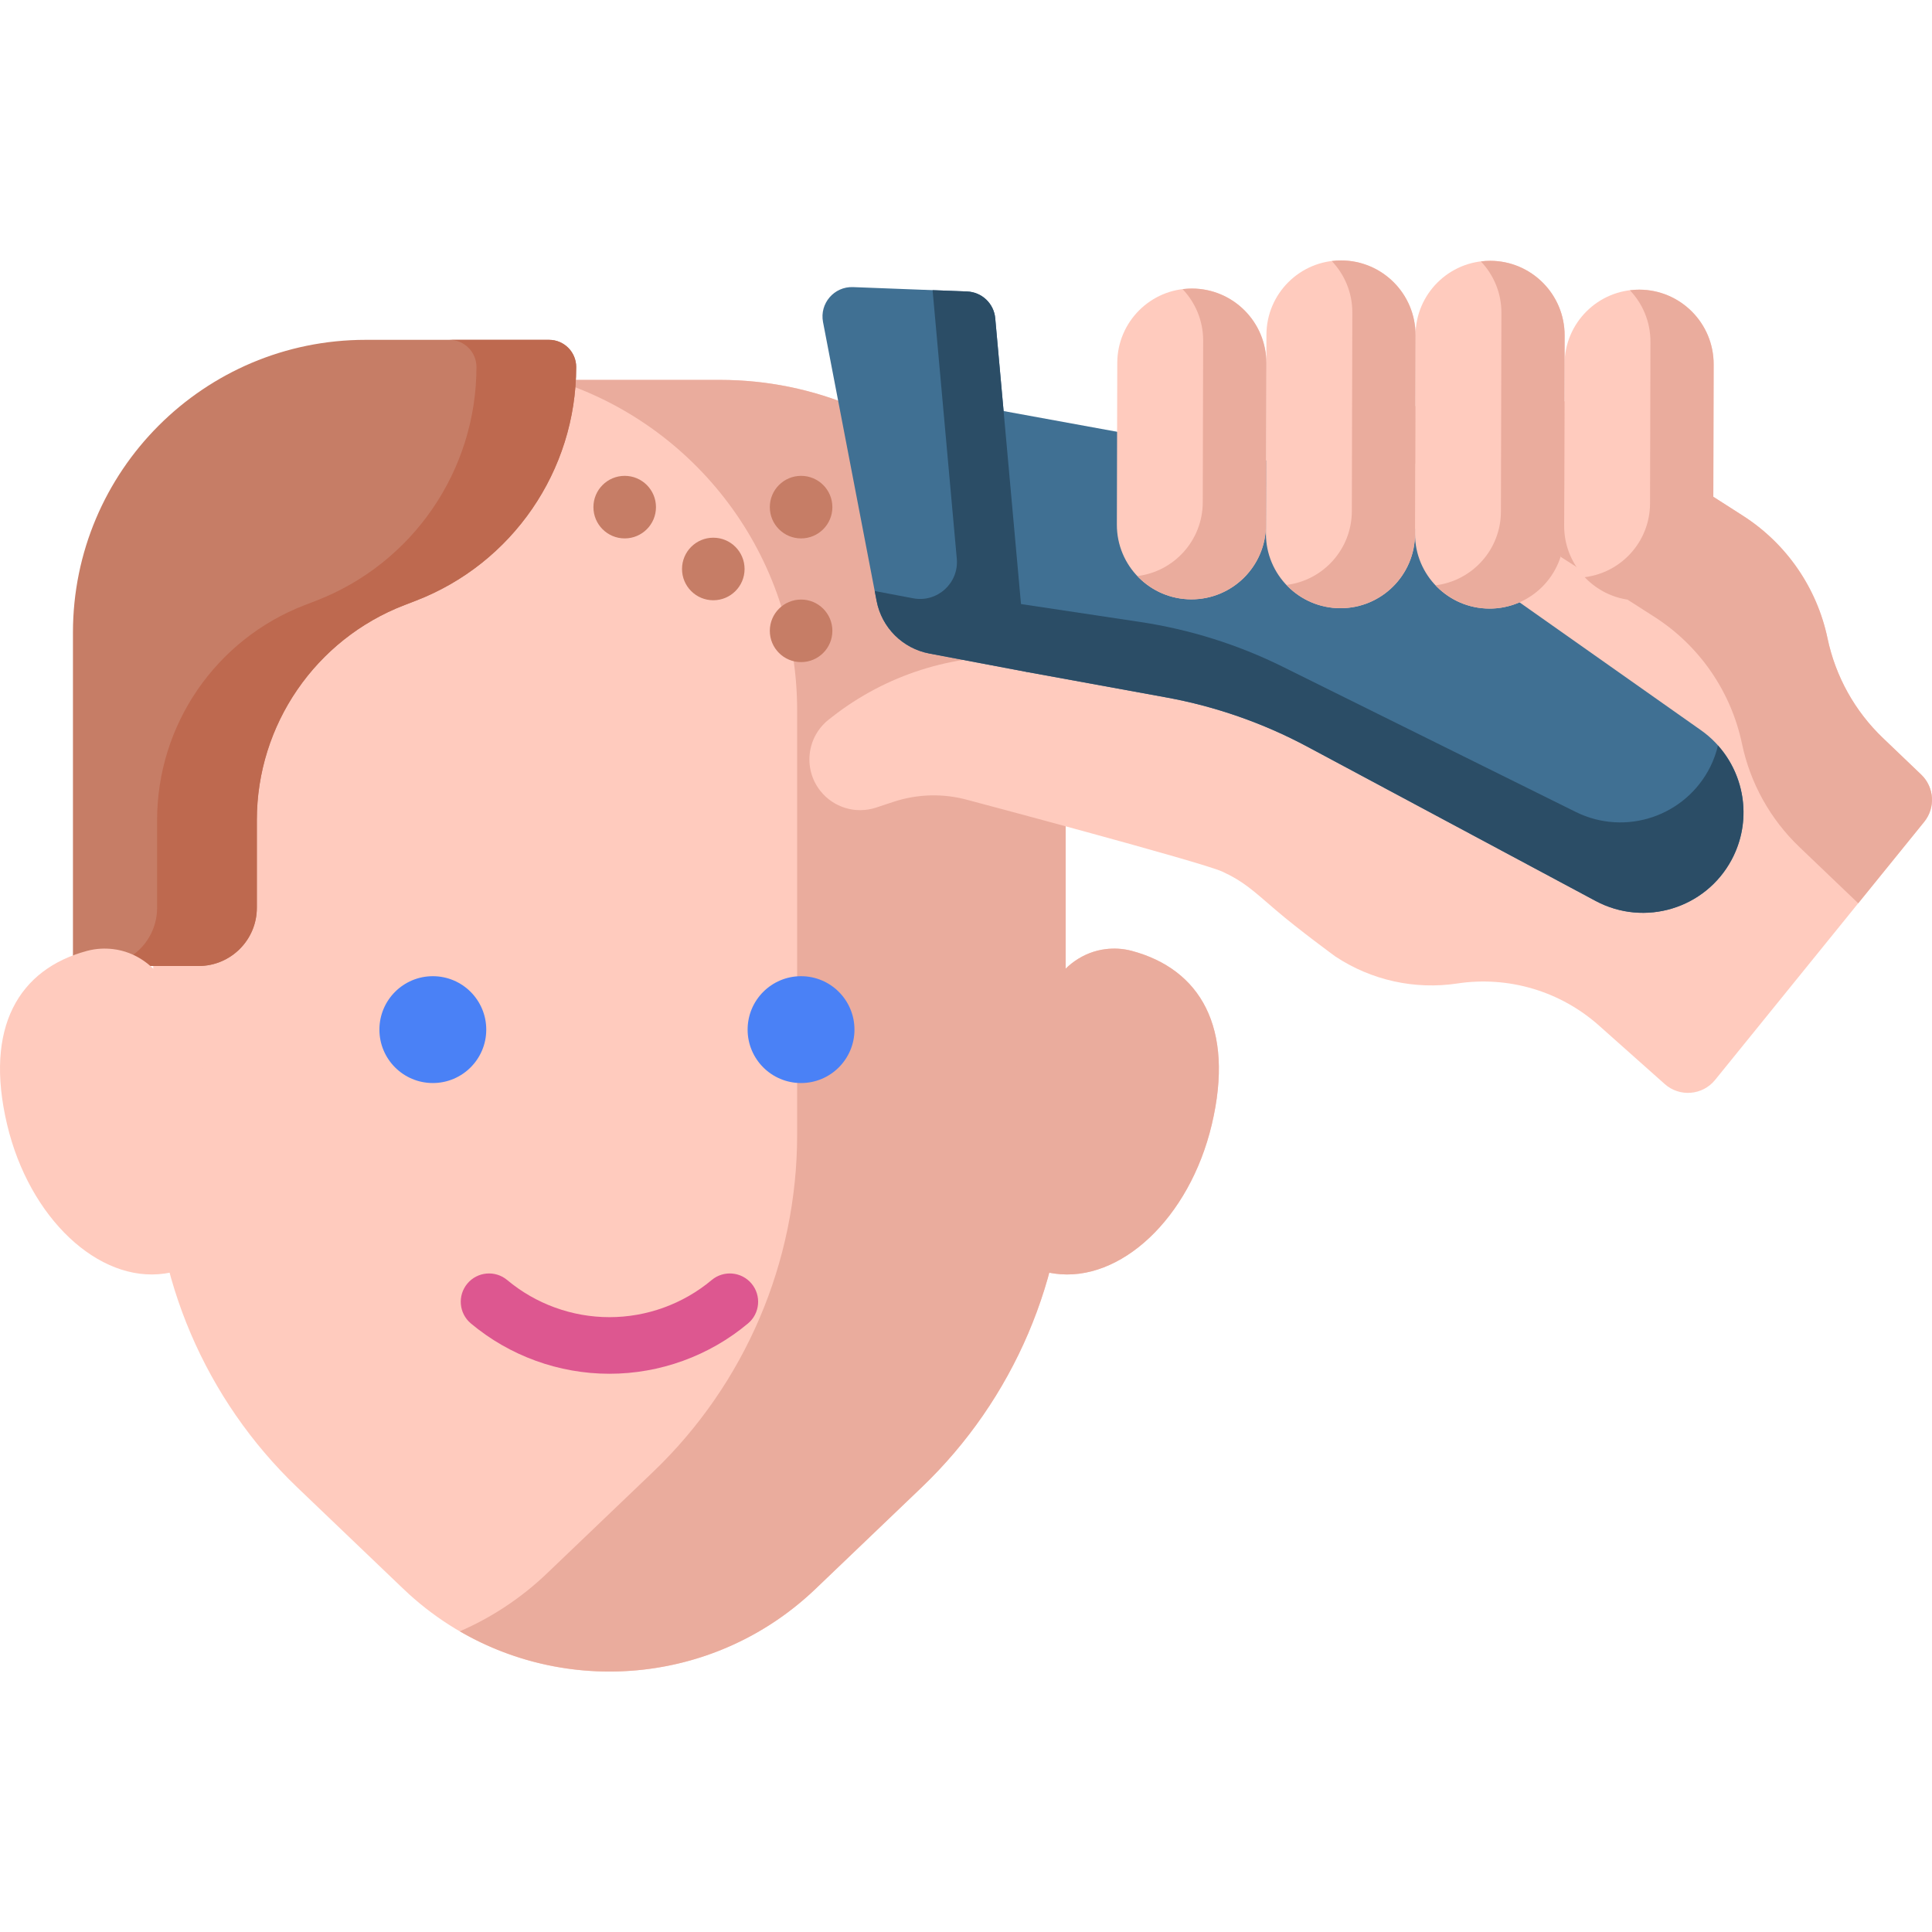 <svg id="Capa_1" enable-background="new 0 0 512 512" height="512" viewBox="0 0 512 512" width="512" xmlns="http://www.w3.org/2000/svg"><g><g><path d="m279.427 337.509c17.465 2.484 35.812-14.639 41.707-39.489 6.138-25.874-3.196-41.186-21.145-46.016-2.442-.657-4.783-.736-6.921-.485-5.992.705-11.187 4.46-14.134 9.724-3.387 6.05-8.67 16.678-11.446 28.381-6.138 25.874-8.301 43.187 9.784 47.477.716.17 1.435.306 2.155.408" fill="#ffcbbe"/></g><g><path d="m244.234 394.181-28.109 26.887c-30.548 29.22-78.684 29.22-109.232 0l-28.109-26.887c-24.387-23.326-38.179-55.606-38.179-89.353v-112.496c0-50.619 41.035-91.654 91.654-91.654h58.502c50.619 0 91.654 41.035 91.654 91.654v112.497c-.002 33.746-13.795 66.026-38.181 89.352z" fill="#ffcbbe"/></g><g><path d="m190.76 100.678h-43.929c37.321 11.597 64.421 46.404 64.421 87.54v112.497c0 33.746-13.793 66.026-38.179 89.353l-28.109 26.887c-6.932 6.631-14.776 11.741-23.109 15.362 29.759 17.291 68.345 13.549 94.27-11.248l28.109-26.887c24.386-23.326 38.179-55.606 38.179-89.353v-112.497c0-50.619-41.034-91.654-91.653-91.654z" fill="#eaac9d"/></g><g><path d="m279.427 337.509c17.465 2.484 35.812-14.639 41.707-39.489 6.138-25.874-3.196-41.186-21.145-46.016-2.442-.657-4.783-.736-6.921-.485-5.992.705-11.187 4.46-14.134 9.724-3.387 6.05-8.67 16.678-11.446 28.381-6.138 25.874-8.301 43.187 9.784 47.477.716.17 1.435.306 2.155.408" fill="#eaac9d"/></g><g><path d="m509.141 205.279-10.146-9.702c-7.446-7.12-12.563-16.326-14.679-26.409-2.813-13.405-10.895-25.117-22.43-32.503l-72.785-46.605-68.76 86.318-49.881-2.326c-17.986-.839-35.677 4.796-49.864 15.883l-.926.724c-5.851 4.573-6.888 13.023-2.316 18.874 3.496 4.474 9.426 6.269 14.816 4.487l4.608-1.524c6.428-2.126 13.344-2.282 19.862-.448 0 0 61.722 16.389 67.241 18.917 5.612 2.57 8.119 4.969 14.193 10.187s15.815 12.328 15.815 12.328c9.519 6.309 21.042 8.857 32.334 7.15 13.536-2.046 27.28 2.034 37.507 11.134l17.441 15.519c3.944 3.51 10.021 3.014 13.345-1.088l55.419-68.399c3.034-3.744 2.688-9.188-.794-12.517z" fill="#ffcbbe"/></g><g><path d="m509.141 205.279-10.146-9.702c-7.446-7.12-12.563-16.326-14.679-26.409-2.813-13.405-10.895-25.117-22.43-32.503l-72.785-46.605-22.063 27.697 71.393 45.713c11.94 7.645 20.307 19.769 23.218 33.646 2.19 10.437 7.487 19.967 15.195 27.338l15.606 14.922 17.485-21.58c3.034-3.744 2.688-9.188-.794-12.517z" fill="#eaac9d"/></g><g><path d="m450.76 193.507-74.283-52.358c-15.185-10.703-32.517-17.975-50.793-21.312l-81.62-14.902 15.156 63.917 12.971 9.238 36.867 6.731c13.081 2.388 25.71 6.798 37.433 13.072l76.359 40.863c12.968 6.94 29.106 2.053 36.046-10.915 6.347-11.858 2.857-26.586-8.136-34.334z" fill="#407093"/></g><g><path d="m455.28 197.57c-.458 1.889-1.104 3.757-1.999 5.564-6.53 13.179-22.507 18.569-35.686 12.039l-77.602-38.45c-11.914-5.903-24.676-9.916-37.825-11.893l-45.524-6.845 2.954 12.456 12.594 7.647 36.867 6.731c13.081 2.388 25.71 6.798 37.433 13.072l76.359 40.863c12.968 6.94 29.106 2.053 36.046-10.915 5.368-10.028 3.676-22.093-3.617-30.269z" fill="#2b4d66"/></g><g><path d="m232.314 159.263-14.204-73.917c-.947-4.927 2.94-9.453 7.954-9.261l30.217 1.16c3.917.15 7.113 3.186 7.465 7.09l6.801 75.458-3.94 9.831 5.589 8.467-25.919-4.904c-7.069-1.338-12.605-6.858-13.963-13.924z" fill="#407093"/></g><g><path d="m263.747 84.335c-.352-3.904-3.548-6.94-7.465-7.09l-9.138-.351 6.415 71.175c.583 6.465-5.179 11.693-11.557 10.486l-10.195-1.929.507 2.636c1.358 7.066 6.894 12.587 13.964 13.924l25.919 4.904z" fill="#2b4d66"/></g><g><path d="m315.688 158.831c-10.911-.027-19.734-8.894-19.707-19.805l.107-42.853c.027-10.911 8.894-19.734 19.805-19.707 10.911.027 19.734 8.894 19.707 19.805l-.107 42.853c-.027 10.911-8.894 19.734-19.805 19.707z" fill="#ffcbbe"/></g><g><path d="m355.194 161.182c-10.911-.027-19.734-8.894-19.707-19.805l.131-52.654c.027-10.911 8.894-19.734 19.805-19.707 10.911.027 19.734 8.894 19.707 19.805l-.131 52.654c-.027 10.911-8.894 19.734-19.805 19.707z" fill="#ffcbbe"/></g><g><path d="m394.706 161.281c-10.911-.027-19.734-8.894-19.707-19.805l.131-52.654c.027-10.911 8.894-19.734 19.805-19.707 10.911.027 19.734 8.894 19.707 19.805l-.126 50.548s-1.012 2.886-1.164 3.867.256 4.111.256 4.111c-2.522 8.036-10.037 13.857-18.902 13.835z" fill="#ffcbbe"/></g><g><path d="m445.438 147.344s-13.186 11.705-14.14 11.56c-9.52-1.438-16.806-9.666-16.781-19.583l.107-42.853c.027-10.911 8.894-19.734 19.805-19.707 10.911.027 19.734 8.894 19.707 19.805l-.088 35.167z" fill="#ffcbbe"/></g><g fill="#eaac9d"><path d="m315.893 76.467c-.842-.002-1.667.066-2.482.166 3.375 3.554 5.453 8.351 5.439 13.639l-.107 42.853c-.025 10.068-7.583 18.341-17.323 19.54 3.588 3.779 8.644 6.152 14.267 6.166 10.911.027 19.778-8.796 19.805-19.707l.107-42.853c.028-10.91-8.795-19.777-19.706-19.804z"/><path d="m355.424 69.017c-.842-.002-1.667.066-2.482.166 3.375 3.554 5.453 8.351 5.439 13.639l-.131 52.654c-.025 10.068-7.583 18.341-17.323 19.54 3.588 3.779 8.644 6.152 14.267 6.166 10.911.027 19.778-8.796 19.805-19.707l.131-52.654c.027-10.91-8.796-19.777-19.706-19.804z"/><path d="m394.935 69.115c-.842-.002-1.667.066-2.482.166 3.375 3.554 5.453 8.351 5.439 13.639l-.131 52.654c-.025 10.068-7.583 18.341-17.323 19.54 3.588 3.779 8.644 6.152 14.267 6.166 10.911.027 19.778-8.796 19.805-19.707l.131-52.654c.028-10.909-8.795-19.776-19.706-19.804z"/><path d="m434.428 76.762c-.842-.002-1.667.066-2.482.166 3.375 3.554 5.453 8.351 5.439 13.639l-.107 42.853c-.025 10.068-7.583 18.341-17.323 19.54 3.588 3.779 8.644 6.152 14.267 6.166 10.911.027 19.778-8.796 19.805-19.707l.107-42.853c.028-10.91-8.795-19.777-19.706-19.804z"/></g><g><g><circle cx="212.284" cy="272.859" fill="#4a81f6" r="14.157"/></g><g><circle cx="114.705" cy="272.859" fill="#4a81f6" r="14.157"/></g></g><g><path d="m161.509 364.061c-13.403 0-26.443-4.734-36.717-13.331-3.177-2.658-3.597-7.388-.939-10.564 2.658-3.179 7.388-3.598 10.565-.939 7.58 6.342 17.201 9.835 27.091 9.835s19.511-3.493 27.091-9.835c3.177-2.658 7.907-2.237 10.565.939 2.658 3.177 2.238 7.906-.939 10.564-10.274 8.596-23.314 13.331-36.717 13.331z" fill="#dd5790"/></g><g><g><circle cx="165.551" cy="134.395" fill="#c67d66" r="8.289"/></g><g><circle cx="212.299" cy="134.395" fill="#c67d66" r="8.289"/></g><g><circle cx="212.299" cy="167.177" fill="#c67d66" r="8.289"/></g><g><circle cx="189.031" cy="150.786" fill="#c67d66" r="8.289"/></g></g><g><path d="m107.187 160.357 2.986-1.15c25.622-9.868 42.524-34.491 42.524-61.947 0-3.976-3.223-7.199-7.199-7.199h-48.586c-42.847 0-77.581 34.734-77.581 77.581v88.358h33.308c8.52 0 15.427-6.907 15.427-15.427v-23.226c-.001-25.259 15.549-47.912 39.121-56.99z" fill="#c67d66"/></g><g><path d="m145.498 90.06h-26.431c3.976 0 7.199 3.223 7.199 7.199 0 27.456-16.903 52.079-42.524 61.947l-2.986 1.15c-23.571 9.078-39.121 31.731-39.121 56.99v23.226c0 8.52-6.907 15.427-15.427 15.427h26.431c8.52 0 15.427-6.907 15.427-15.427v-23.226c0-25.259 15.55-47.912 39.121-56.99l2.986-1.15c25.622-9.868 42.524-34.491 42.524-61.947 0-3.975-3.223-7.199-7.199-7.199z" fill="#be694f"/></g><g><path d="m43.591 337.509c-17.465 2.484-35.812-14.639-41.707-39.489-6.138-25.874 3.196-41.186 21.145-46.016 2.442-.657 4.783-.736 6.921-.485 5.992.705 11.187 4.46 14.134 9.724 3.387 6.05 8.67 16.678 11.446 28.381 6.138 25.874 8.301 43.187-9.784 47.477-.717.17-1.435.306-2.155.408" fill="#ffcbbe"/></g></g></svg>